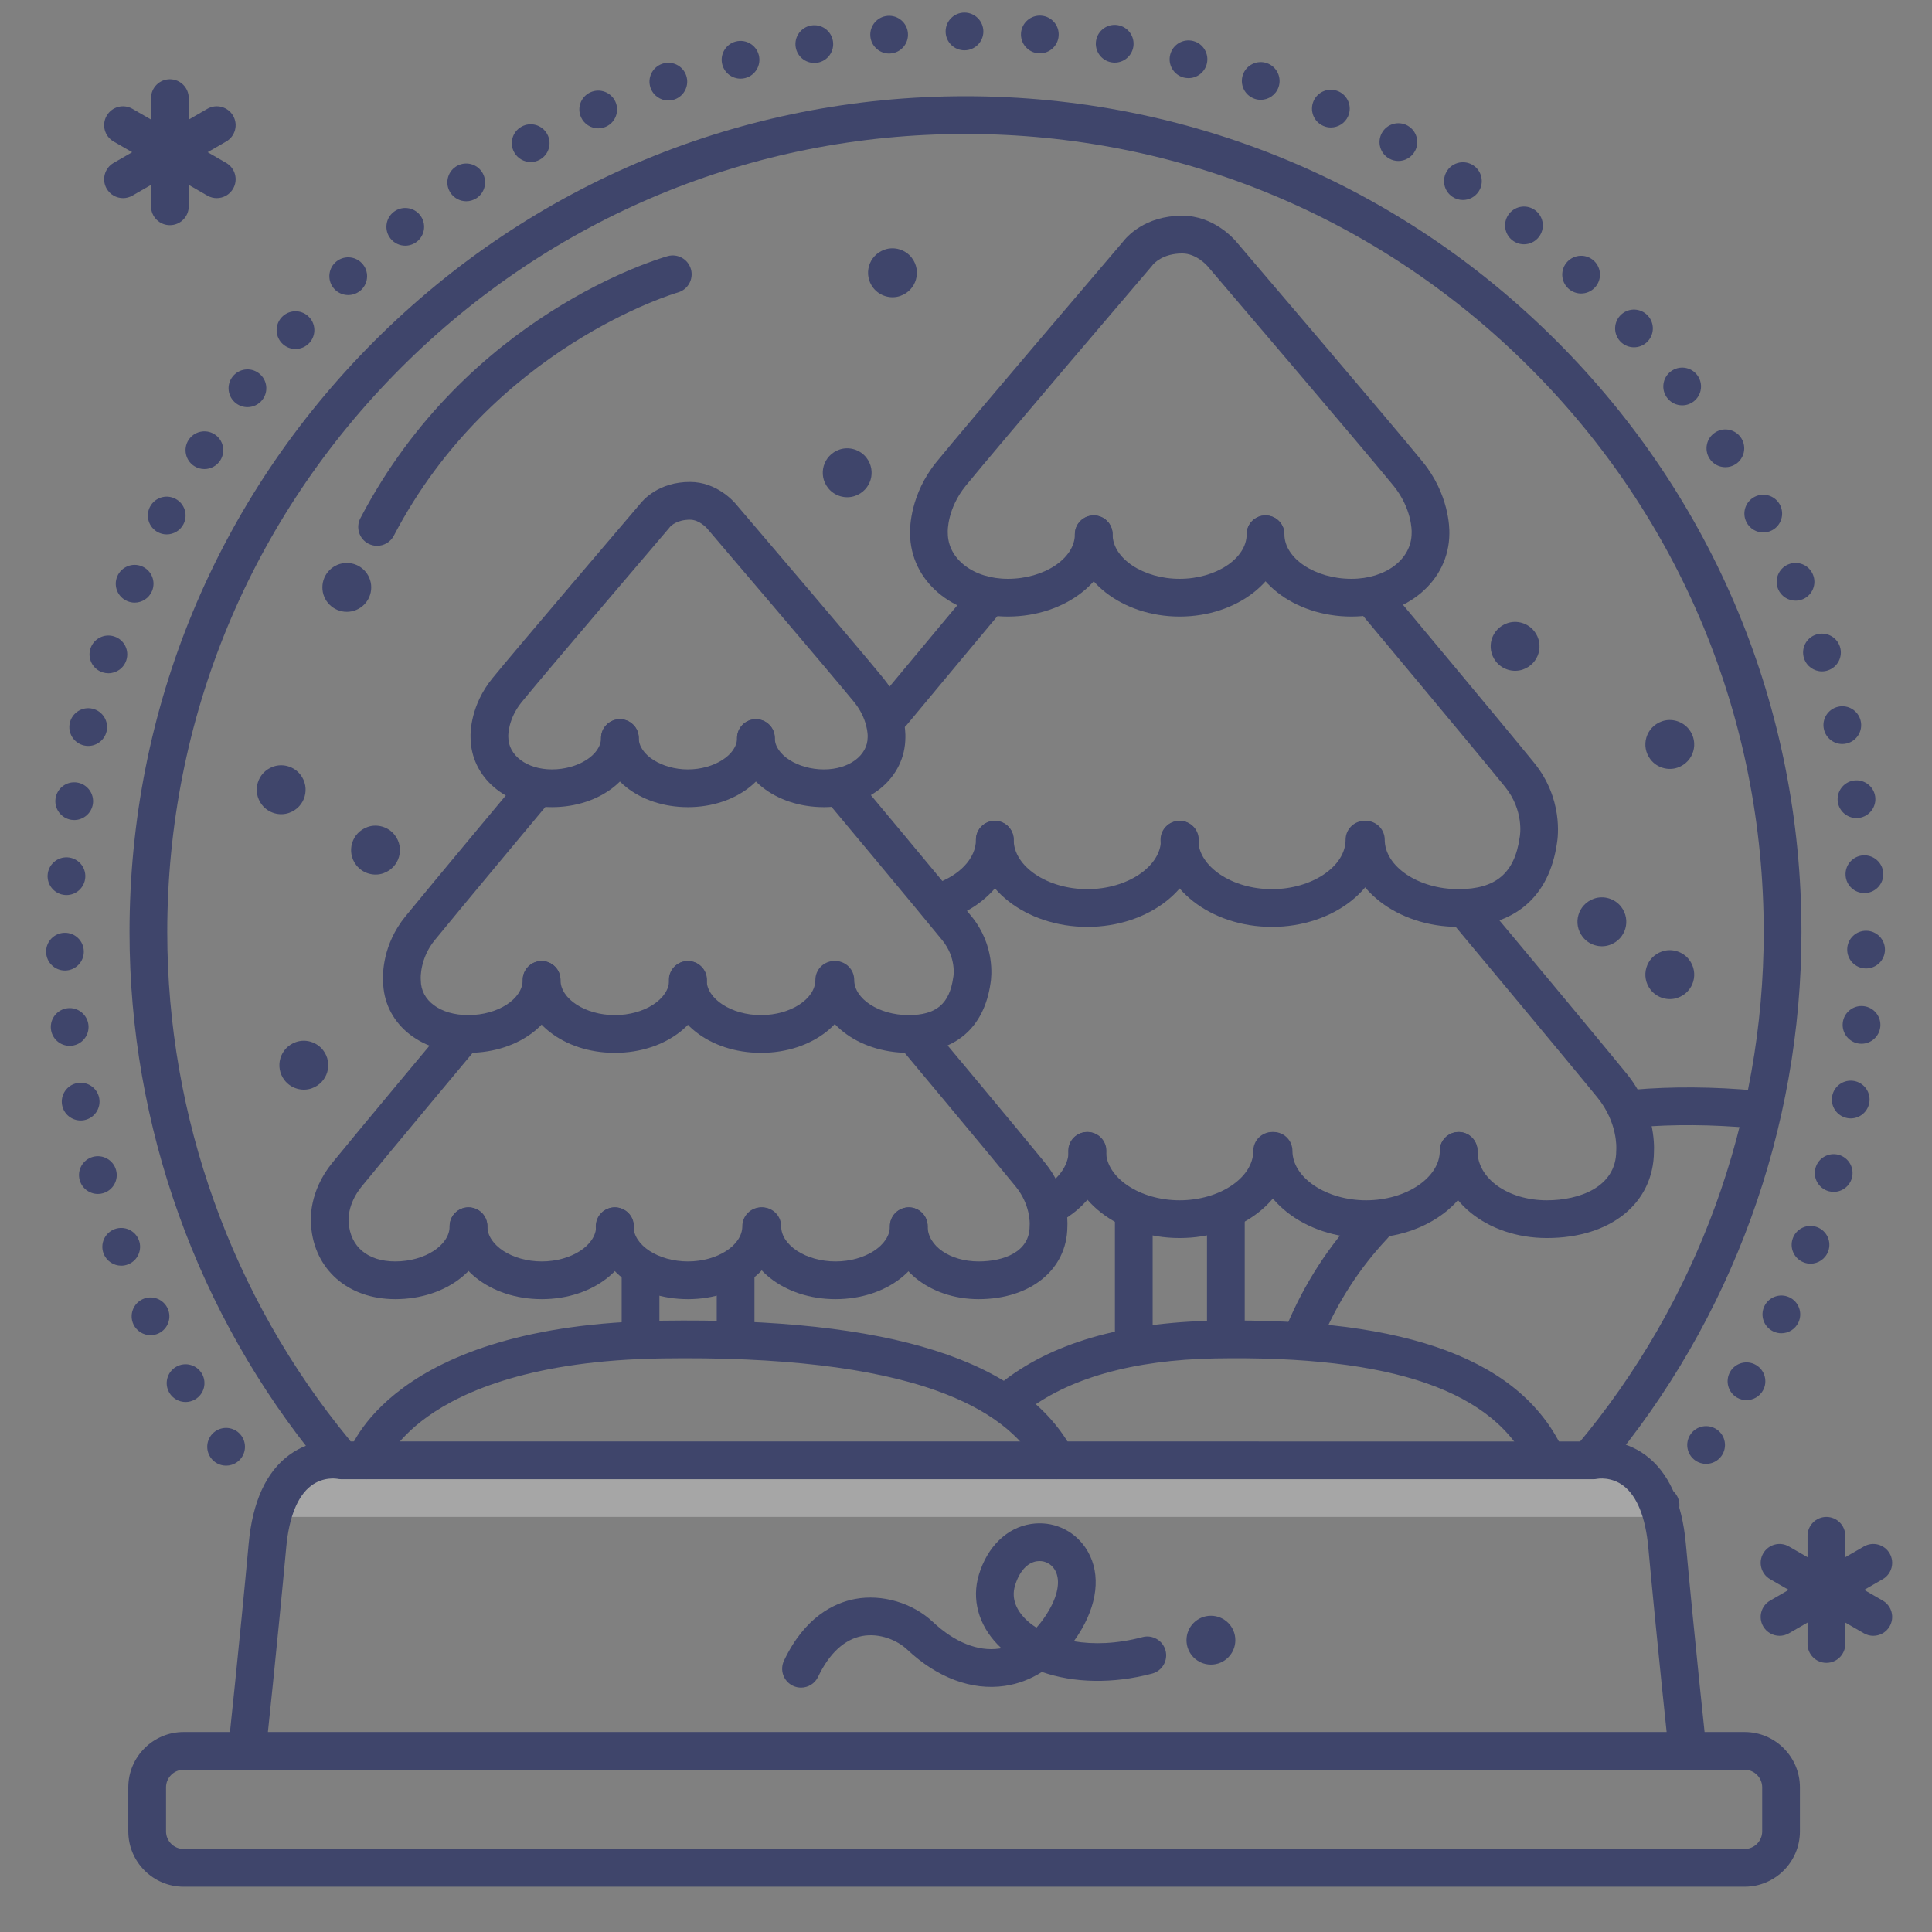 <?xml version="1.0" ?><svg enable-background="new 0 0 512 512" version="1.1" viewBox="0 0 512 512" xml:space="preserve" xmlns="http://www.w3.org/2000/svg" xmlns:xlink="http://www.w3.org/1999/xlink"><rect x="0" y="0" width="512" height="512" fill="#808080" stroke="none"/><g id="Colors"><g><path d="M465.006,299c-0.151,0-0.305-0.007-0.459-0.021c-10.829-0.985-21.186-1.063-30.775-0.23    c-2.746,0.238-5.175-1.798-5.413-4.549s1.798-5.175,4.55-5.414c10.175-0.882,21.126-0.804,32.545,0.234    c2.75,0.25,4.776,2.682,4.526,5.432C469.743,297.049,467.562,299,465.006,299z" fill="#3F456B"/></g><g><path d="M345.541,358.425c-0.642,0-1.293-0.124-1.922-0.386c-2.549-1.062-3.754-3.99-2.691-6.539    c4.696-11.267,11.245-21.409,19.465-30.145c1.893-2.011,5.056-2.108,7.068-0.215c2.011,1.892,2.107,5.057,0.215,7.067    c-7.393,7.856-13.286,16.987-17.518,27.139C349.357,357.267,347.499,358.425,345.541,358.425z" fill="#3F456B"/></g><g><g><path d="M312.616,163.394c-15.31,0-27.766-9.78-27.766-21.802c0-2.761,2.238-5,5-5s5,2.239,5,5     c0,6.397,8.136,11.802,17.766,11.802s17.766-5.405,17.766-11.802c0-2.761,2.238-5,5-5s5,2.239,5,5     C340.382,153.614,327.926,163.394,312.616,163.394z" fill="#3F456B"/></g><g><path d="M288.156,245.635c-16.277,0-29.52-10.361-29.52-23.097c0-2.761,2.238-5,5-5s5,2.239,5,5     c0,7.099,8.938,13.097,19.52,13.097s19.52-5.998,19.52-13.097c0-2.761,2.238-5,5-5s5,2.239,5,5     C317.676,235.274,304.434,245.635,288.156,245.635z" fill="#3F456B"/></g><g><path d="M337.076,245.635c-16.277,0-29.52-10.361-29.52-23.097c0-2.761,2.238-5,5-5s5,2.239,5,5     c0,7.099,8.938,13.097,19.52,13.097s19.52-5.998,19.52-13.097c0-2.761,2.238-5,5-5s5,2.239,5,5     C366.596,235.274,353.354,245.635,337.076,245.635z" fill="#3F456B"/></g><g><path d="M358.147,163.394c-15.31,0-27.766-9.78-27.766-21.802c0-2.761,2.238-5,5-5s5,2.239,5,5     c0,6.397,8.136,11.802,17.766,11.802c9.094,0,15.951-5.211,15.951-12.122c0-0.085,0.002-0.171,0.007-0.256     c0.005-0.202,0.128-6.209-4.817-12.293c-7.576-9.32-48.794-57.624-49.21-58.111c-0.025-0.03-0.051-0.061-0.076-0.092l0,0     c-0.001,0-2.879-3.351-6.682-3.351c-5.181,0-7.527,2.641-7.859,3.049c-0.114,0.183-0.146,0.205-0.307,0.393     c-0.416,0.487-41.635,48.791-49.211,58.111c-4.976,6.12-4.78,12.164-4.776,12.223c0.005,0.095,0.008,0.19,0.008,0.285     c0,6.934,6.84,12.163,15.91,12.163c9.63,0,17.766-5.405,17.766-11.802c0-2.761,2.238-5,5-5s5,2.239,5,5     c0,12.022-12.456,21.802-27.766,21.802c-14.74,0-25.864-9.488-25.91-22.084c-0.039-1.489,0.045-10.329,7.009-18.895     c7.519-9.249,46.282-54.683,49.24-58.15c1.127-1.502,5.99-7.095,15.896-7.095c8.278,0,13.607,6.037,14.394,6.985     c2.075,2.432,41.722,48.896,49.334,58.261c6.983,8.59,7.084,17.487,7.051,18.925     C384.058,153.917,372.915,163.394,358.147,163.394z" fill="#3F456B"/></g><g><path d="M236.455,193.909c-1.126,0-2.258-0.378-3.191-1.154c-2.125-1.764-2.416-4.917-0.652-7.041     c11.6-13.966,25.437-30.526,25.437-30.526l7.674,6.412c-0.001,0.001-13.827,16.549-25.417,30.503     C239.315,193.294,237.891,193.909,236.455,193.909z" fill="#3F456B"/></g><g><path d="M249.172,244.05c-2.095,0-4.047-1.328-4.744-3.425c-0.87-2.621,0.548-5.451,3.169-6.322     c6.706-2.229,11.04-6.846,11.04-11.765c0-2.761,2.238-5,5-5s5,2.239,5,5c0,9.301-7.021,17.644-17.888,21.255     C250.227,243.967,249.694,244.05,249.172,244.05z" fill="#3F456B"/></g><g><path d="M386.487,245.635c-16.277,0-29.52-10.361-29.52-23.097c0-2.761,2.238-5,5-5s5,2.239,5,5     c0,7.099,8.938,13.097,19.52,13.097c9.896,0,14.903-4.225,16.236-13.7c0.014-0.1,0.031-0.199,0.051-0.297     c0.041-0.229,1.166-6.862-3.989-13.203c-8.179-10.061-38.595-46.469-38.901-46.835c-1.771-2.119-1.488-5.272,0.631-7.043     c2.121-1.771,5.273-1.487,7.043,0.631c0.307,0.367,30.767,36.827,38.987,46.939c7.701,9.473,6.348,19.661,6.068,21.288     C410.565,237.746,401.29,245.635,386.487,245.635z" fill="#3F456B"/></g><g><path d="M277.885,324.756c-1.799,0-3.538-0.974-4.432-2.678c-1.283-2.445-0.341-5.468,2.104-6.75     c4.792-2.514,7.653-6.376,7.653-10.332c0-2.761,2.238-5,5-5s5,2.239,5,5c0,7.742-4.862,14.915-13.007,19.188     C279.462,324.572,278.668,324.756,277.885,324.756z" fill="#3F456B"/></g><g><path d="M312.616,328.093c-16.28,0-29.524-10.361-29.524-23.097c0-2.761,2.238-5,5-5s5,2.239,5,5     c0,7.1,8.941,13.097,19.524,13.097s19.523-5.998,19.523-13.097c0-2.761,2.238-5,5-5s5,2.239,5,5     C342.14,317.731,328.896,328.093,312.616,328.093z" fill="#3F456B"/></g><g><path d="M362.036,328.093c-16.279,0-29.523-10.361-29.523-23.097c0-2.761,2.238-5,5-5s5,2.239,5,5     c0,7.1,8.94,13.097,19.523,13.097s19.523-5.998,19.523-13.097c0-2.761,2.238-5,5-5s5,2.239,5,5     C391.56,317.731,378.315,328.093,362.036,328.093z" fill="#3F456B"/></g><g><path d="M409.938,328.093c-15.92,0-28.391-10.146-28.391-23.097c0-2.761,2.238-5,5-5s5,2.239,5,5     c0,7.344,8.078,13.097,18.391,13.097c8.478,0,18.378-3.431,18.378-13.099c0-0.142,0.006-0.283,0.018-0.424     c0.016-0.243,0.403-7.069-4.969-13.678c-8.179-10.061-38.596-46.468-38.902-46.834c-1.771-2.119-1.488-5.272,0.631-7.043     c2.118-1.771,5.271-1.489,7.043,0.631c0.307,0.367,30.767,36.826,38.988,46.939c7.398,9.1,7.281,18.792,7.191,20.562     C438.231,318.879,426.849,328.093,409.938,328.093z" fill="#3F456B"/></g><g><path d="M324.868,358.424c-2.762,0-5-2.239-5-5v-30.758c0-2.761,2.238-5,5-5s5,2.239,5,5v30.758     C329.868,356.185,327.63,358.424,324.868,358.424z" fill="#3F456B"/></g><g><path d="M300.462,360.424c-2.762,0-5-2.239-5-5v-32.758c0-2.761,2.238-5,5-5s5,2.239,5,5v32.758     C305.462,358.185,303.224,360.424,300.462,360.424z" fill="#3F456B"/></g></g><g><g><path d="M182.305,213.904c-12.91,0-23.023-8.04-23.023-18.302c0-2.761,2.239-5,5-5s5,2.239,5,5     c0,4.423,6.085,8.302,13.023,8.302s13.023-3.879,13.023-8.302c0-2.761,2.239-5,5-5s5,2.239,5,5     C205.328,205.864,195.215,213.904,182.305,213.904z" fill="#3F456B"/></g><g><path d="M162.94,279.013c-13.689,0-24.412-8.489-24.412-19.327c0-2.761,2.239-5,5-5s5,2.239,5,5     c0,5.056,6.6,9.327,14.412,9.327s14.412-4.271,14.412-9.327c0-2.761,2.239-5,5-5s5,2.239,5,5     C187.352,270.523,176.629,279.013,162.94,279.013z" fill="#3F456B"/></g><g><path d="M201.669,279.013c-13.689,0-24.412-8.489-24.412-19.327c0-2.761,2.239-5,5-5s5,2.239,5,5     c0,5.056,6.6,9.327,14.412,9.327s14.412-4.271,14.412-9.327c0-2.761,2.238-5,5-5s5,2.239,5,5     C226.081,270.523,215.358,279.013,201.669,279.013z" fill="#3F456B"/></g><g><path d="M218.352,213.904c-12.91,0-23.023-8.039-23.023-18.302c0-2.761,2.239-5,5-5s5,2.239,5,5     c0,4.423,6.086,8.302,13.023,8.302c6.605,0,11.586-3.678,11.586-8.555c0-0.086,0.002-0.171,0.007-0.257     c0.001-0.121,0.064-4.537-3.581-9.021c-5.99-7.368-38.614-45.601-38.943-45.986c-0.026-0.03-0.051-0.061-0.077-0.092c0,0,0,0,0,0     c-0.001,0-1.986-2.269-4.482-2.269c-3.461,0-5.041,1.594-5.374,1.981c-0.113,0.188-0.125,0.174-0.299,0.378     c-0.329,0.385-32.953,38.618-38.943,45.986c-3.634,4.471-3.553,8.845-3.547,9.029c0.005,0.094,0.005,0.122,0.005,0.216     c0,4.896,4.967,8.588,11.554,8.588c6.938,0,13.023-3.879,13.023-8.302c0-2.761,2.239-5,5-5s5,2.239,5,5     c0,10.263-10.113,18.302-23.023,18.302c-12.245,0-21.49-7.936-21.554-18.478c-0.048-1.411,0.02-8.575,5.782-15.664     c5.95-7.319,36.553-43.189,38.987-46.042c1.04-1.363,5.177-5.997,13.389-5.997c6.986,0,11.487,5.054,12.189,5.898     c1.668,1.955,33.039,38.72,39.071,46.14c5.775,7.104,5.856,14.31,5.814,15.686C239.88,205.977,230.619,213.904,218.352,213.904z      M177.526,139.643L177.526,139.643L177.526,139.643z" fill="#3F456B"/></g><g><path d="M124.117,279.013c-13.025,0-22.498-8.01-22.6-19.072c-0.1-1.693-0.188-9.566,5.913-17.071     c6.513-8.012,30.632-36.881,30.875-37.172c1.771-2.119,4.923-2.401,7.043-0.631c2.119,1.771,2.401,4.924,0.631,7.043     c-0.242,0.29-24.318,29.108-30.789,37.067c-3.951,4.86-3.696,10.103-3.692,10.153c0.012,0.143,0.019,0.286,0.019,0.429     c0,5.448,5.182,9.253,12.601,9.253c7.812,0,14.412-4.271,14.412-9.327c0-2.761,2.239-5,5-5s5,2.239,5,5     C148.529,270.523,137.806,279.013,124.117,279.013z" fill="#3F456B"/></g><g><path d="M240.787,279.013c-13.688,0-24.411-8.489-24.411-19.327c0-2.761,2.238-5,5-5s5,2.239,5,5     c0,5.056,6.6,9.327,14.411,9.327c7.306,0,10.842-2.976,11.823-9.95c0.014-0.099,0.031-0.198,0.051-0.296     c0.022-0.138,0.81-4.969-2.946-9.589c-6.471-7.96-30.547-36.777-30.789-37.067c-1.771-2.119-1.488-5.272,0.631-7.043     c2.119-1.771,5.271-1.488,7.043,0.631c0.243,0.291,24.362,29.16,30.875,37.172c6.304,7.754,5.279,16.137,5.028,17.653     C260.8,272.446,253.09,279.013,240.787,279.013z" fill="#3F456B"/></g><g><path d="M143.569,344.292c-13.69,0-24.415-8.489-24.415-19.327c0-2.761,2.239-5,5-5s5,2.239,5,5     c0,5.056,6.601,9.327,14.415,9.327s14.415-4.271,14.415-9.327c0-2.761,2.239-5,5-5s5,2.239,5,5     C167.984,335.803,157.259,344.292,143.569,344.292z" fill="#3F456B"/></g><g><path d="M182.305,344.292c-13.69,0-24.415-8.489-24.415-19.327c0-2.761,2.239-5,5-5s5,2.239,5,5     c0,5.056,6.601,9.327,14.415,9.327s14.415-4.271,14.415-9.327c0-2.761,2.239-5,5-5s5,2.239,5,5     C206.72,335.803,195.995,344.292,182.305,344.292z" fill="#3F456B"/></g><g><path d="M104.753,344.292c-12.478,0-21.433-7.812-22.32-19.454c-0.164-1.523-0.595-9.029,5.632-16.689     c6.513-8.012,30.632-36.881,30.875-37.172c1.771-2.12,4.924-2.402,7.043-0.631c2.119,1.771,2.401,4.924,0.631,7.043     c-0.242,0.29-24.318,29.108-30.789,37.068c-3.856,4.744-3.467,9.136-3.448,9.32c0.014,0.104,0.015,0.127,0.022,0.233     c0.46,6.438,5.078,10.282,12.354,10.282c7.812,0,14.411-4.271,14.411-9.327c0-2.761,2.239-5,5-5s5,2.239,5,5     C129.164,335.803,118.441,344.292,104.753,344.292z" fill="#3F456B"/></g><g><path d="M221.43,344.292c-13.69,0-24.415-8.489-24.415-19.327c0-2.761,2.239-5,5-5s5,2.239,5,5     c0,5.056,6.602,9.327,14.415,9.327s14.415-4.271,14.415-9.327c0-2.761,2.238-5,5-5s5,2.239,5,5     C245.845,335.803,235.12,344.292,221.43,344.292z" fill="#3F456B"/></g><g><path d="M259.353,344.292c-13.188,0-23.518-8.489-23.518-19.327c0-2.761,2.238-5,5-5s5,2.239,5,5     c0,5.23,5.938,9.327,13.518,9.327c6.53,0,13.508-2.451,13.508-9.329c0-0.142,0.006-0.283,0.018-0.424     c0.009-0.155,0.268-5.198-3.704-10.083c-6.471-7.96-30.547-36.777-30.789-37.067c-1.771-2.119-1.488-5.272,0.631-7.043     c2.119-1.771,5.271-1.489,7.043,0.631c0.243,0.291,24.362,29.16,30.875,37.172c6.099,7.501,6.022,15.312,5.926,16.992     C282.76,336.428,273.122,344.292,259.353,344.292z" fill="#3F456B"/></g><g><path d="M194.94,358.699c-2.761,0-5-2.239-5-5v-17.185c0-2.761,2.239-5,5-5s5,2.239,5,5v17.185     C199.94,356.46,197.701,358.699,194.94,358.699z" fill="#3F456B"/></g><g><path d="M169.748,358.699c-2.761,0-5-2.239-5-5v-17.185c0-2.761,2.239-5,5-5s5,2.239,5,5v17.185     C174.748,356.46,172.509,358.699,169.748,358.699z" fill="#3F456B"/></g></g><g><path d="M97.002,392.001c-0.486,0-0.979-0.071-1.468-0.221c-2.64-0.81-4.124-3.606-3.314-6.246    c0.432-1.408,11.398-34.493,83.136-35.534c60.608-0.892,96.281,10.459,109.065,34.665c1.29,2.441,0.356,5.466-2.086,6.756    c-2.438,1.287-5.467,0.356-6.756-2.086c-4.803-9.093-13.726-15.882-27.276-20.755c-17.094-6.146-41.59-9.036-72.801-8.581    c-34.309,0.498-52.773,8.671-62.221,15.44c-9.205,6.595-11.481,12.965-11.5,13.026C101.121,390.618,99.141,392.001,97.002,392.001    z" fill="#3F456B"/></g><g><path d="M410.003,392.001c-1.916,0-3.744-1.107-4.572-2.971c-9.043-20.346-36.299-29.847-83.345-29.032    c-21.86,0.377-39.361,5.346-50.608,14.368c-2.153,1.728-5.301,1.383-7.029-0.772c-1.728-2.154-1.382-5.301,0.771-7.029    c13.179-10.571,32.253-16.144,56.694-16.565c51.484-0.903,81.802,10.551,92.655,34.968c1.121,2.523-0.016,5.479-2.539,6.6    C411.371,391.862,410.682,392.001,410.003,392.001z" fill="#3F456B"/></g><g><path d="M436.88,402.74c-2.13-1.76-2.43-4.91-0.67-7.04l0,0c1.76-2.13,4.91-2.43,7.04-0.67l0,0    c2.13,1.75,2.43,4.9,0.67,7.03l0,0c-0.99,1.2-2.42,1.82-3.86,1.82l0,0C438.939,403.88,437.81,403.51,436.88,402.74z M55.82,386.27    L55.82,386.27c-1.58-2.27-1.02-5.38,1.24-6.96l0,0c2.27-1.58,5.38-1.02,6.96,1.24l0,0c1.58,2.27,1.03,5.38-1.24,6.96l0,0    c-0.87,0.61-1.87,0.9-2.86,0.9l0,0C58.34,388.41,56.79,387.67,55.82,386.27z M449.29,387.05c-2.271-1.57-2.84-4.69-1.26-6.96l0,0    c1.569-2.27,4.689-2.83,6.96-1.25l0,0c2.27,1.57,2.829,4.68,1.26,6.95l0,0c-0.98,1.4-2.53,2.15-4.12,2.15l0,0    C451.149,387.94,450.149,387.65,449.29,387.05z M44.85,369.05c-1.38-2.39-0.57-5.45,1.83-6.83l0,0c2.38-1.38,5.44-0.57,6.83,1.82    l0,0c1.38,2.39,0.57,5.45-1.82,6.83l0,0c-0.79,0.46-1.65,0.68-2.5,0.68l0,0C47.46,371.55,45.78,370.65,44.85,369.05z     M460.34,370.39c-2.39-1.38-3.21-4.44-1.84-6.83l0,0c1.38-2.4,4.439-3.22,6.83-1.84l0,0c2.39,1.38,3.22,4.44,1.84,6.83l0,0    c-0.93,1.61-2.61,2.5-4.34,2.5l0,0C461.979,371.05,461.13,370.84,460.34,370.39z M35.37,350.98c-1.18-2.5-0.11-5.48,2.39-6.66l0,0    c2.49-1.18,5.47-0.11,6.65,2.39l0,0c1.18,2.49,0.11,5.47-2.38,6.65l0,0c-0.69,0.33-1.42,0.48-2.13,0.48l0,0    C38.02,353.84,36.22,352.78,35.37,350.98z M469.96,352.85c-2.5-1.17-3.58-4.15-2.4-6.65l0,0c1.17-2.5,4.15-3.57,6.65-2.4l0,0    c2.49,1.17,3.57,4.15,2.399,6.65l0,0c-0.85,1.81-2.649,2.88-4.529,2.88l0,0C471.37,353.33,470.64,353.18,469.96,352.85z     M27.44,332.17c-0.97-2.59,0.35-5.47,2.94-6.44l0,0c2.59-0.96,5.47,0.36,6.43,2.94l0,0c0.96,2.59-0.35,5.47-2.94,6.43l0,0    c-0.57,0.22-1.16,0.32-1.74,0.32l0,0C30.1,335.42,28.19,334.18,27.44,332.17z M478.069,334.57c-2.59-0.95-3.909-3.83-2.949-6.42    l0,0c0.949-2.59,3.83-3.91,6.42-2.95l0,0c2.59,0.96,3.91,3.83,2.95,6.42l0,0c-0.74,2.02-2.66,3.27-4.69,3.27l0,0    C479.229,334.89,478.64,334.79,478.069,334.57z M21.12,312.75c-0.74-2.66,0.81-5.42,3.47-6.16l0,0c2.66-0.74,5.42,0.81,6.16,3.47    l0,0c0.75,2.66-0.81,5.42-3.47,6.16l0,0c-0.45,0.13-0.9,0.19-1.34,0.19l0,0C23.75,316.41,21.74,314.96,21.12,312.75z     M484.609,315.68c-2.659-0.74-4.22-3.49-3.479-6.15l0,0c0.729-2.66,3.49-4.22,6.15-3.49l0,0c2.659,0.74,4.22,3.49,3.489,6.15l0,0    c-0.62,2.22-2.63,3.67-4.819,3.67l0,0C485.51,315.86,485.06,315.8,484.609,315.68z M16.46,292.87c-0.51-2.71,1.27-5.33,3.98-5.84    l0,0c2.71-0.52,5.33,1.26,5.85,3.97l0,0c0.51,2.72-1.27,5.33-3.98,5.85l0,0c-0.31,0.06-0.63,0.09-0.94,0.09l0,0    C19.02,296.94,16.92,295.27,16.46,292.87z M489.54,296.3c-2.721-0.51-4.5-3.12-3.99-5.83l0,0c0.51-2.72,3.12-4.5,5.83-4l0,0    c2.72,0.51,4.5,3.13,3.99,5.84l0,0c-0.45,2.4-2.551,4.08-4.91,4.08l0,0C490.16,296.39,489.85,296.36,489.54,296.3z M13.49,272.68    c-0.28-2.75,1.71-5.21,4.46-5.5l0,0c2.74-0.28,5.2,1.71,5.49,4.46l0,0c0.29,2.74-1.71,5.2-4.45,5.49l0,0    c-0.18,0.02-0.36,0.03-0.53,0.03l0,0C15.93,277.16,13.76,275.25,13.49,272.68z M492.81,276.58c-2.74-0.28-4.74-2.74-4.46-5.48l0,0    c0,0,0,0,0-0.01l0,0c0.28-2.74,2.73-4.74,5.48-4.46l0,0c2.75,0.28,4.75,2.74,4.47,5.48l0,0c-0.27,2.58-2.44,4.49-4.97,4.49l0,0    C493.16,276.6,492.99,276.6,492.81,276.58z M12.22,252.3c-0.06-2.76,2.13-5.04,4.89-5.1l0,0c2.76-0.06,5.04,2.13,5.1,4.89l0,0l0,0    l0,0c0.06,2.76-2.13,5.05-4.89,5.11l0,0c-0.04,0-0.07,0-0.11,0l0,0C14.5,257.2,12.27,255.03,12.22,252.3z M494.439,256.65    c-2.77-0.05-4.96-2.33-4.909-5.09l0,0c0.05-2.76,2.329-4.96,5.09-4.9l0,0c2.76,0.05,4.96,2.33,4.91,5.09l0,0    c-0.051,2.73-2.28,4.9-5,4.9l0,0C494.5,256.65,494.47,256.65,494.439,256.65z M17.31,237.19c-2.76-0.17-4.86-2.54-4.69-5.3l0,0    c0.17-2.75,2.54-4.85,5.3-4.68l0,0c2.76,0.17,4.85,2.54,4.68,5.29l0,0c-0.16,2.66-2.36,4.7-4.98,4.7l0,0    C17.51,237.2,17.41,237.2,17.31,237.19z M489.1,231.99L489.1,231.99L489.1,231.99c-0.18-2.76,1.91-5.13,4.67-5.31l0,0    c2.75-0.17,5.13,1.92,5.311,4.67v0.01c0.17,2.75-1.92,5.13-4.681,5.3l0,0c-0.109,0.01-0.21,0.01-0.319,0.01l0,0    C491.46,236.67,489.26,234.64,489.1,231.99z M18.95,217.27c-2.74-0.4-4.63-2.94-4.23-5.67l0,0c0.4-2.74,2.93-4.63,5.67-4.23l0,0    c2.73,0.4,4.62,2.94,4.23,5.67l0,0c-0.37,2.49-2.51,4.28-4.95,4.28l0,0C19.43,217.32,19.19,217.3,18.95,217.27z M487.04,212.53    c-0.4-2.73,1.49-5.28,4.22-5.68l0,0c2.73-0.4,5.271,1.48,5.68,4.21l0,0c0.4,2.73-1.489,5.28-4.22,5.68l0,0    c-0.25,0.04-0.49,0.06-0.729,0.06l0,0C489.55,216.8,487.41,215.01,487.04,212.53z M22.24,197.55c-2.69-0.63-4.36-3.31-3.73-6l0,0    c0.62-2.69,3.31-4.37,6-3.74l0,0c2.69,0.63,4.36,3.31,3.74,6l0,0c-0.54,2.31-2.6,3.87-4.87,3.87l0,0    C23,197.68,22.62,197.64,22.24,197.55z M483.37,193.31c-0.641-2.69,1.029-5.38,3.72-6.01l0,0c2.69-0.64,5.38,1.03,6.01,3.72l0,0    c0.63,2.69-1.03,5.38-3.72,6.01l0,0c-0.39,0.09-0.771,0.14-1.15,0.14l0,0C485.96,197.17,483.91,195.61,483.37,193.31z     M27.19,178.18c-2.63-0.85-4.07-3.67-3.22-6.3l0,0c0.85-2.63,3.67-4.07,6.3-3.21l0,0c2.63,0.84,4.06,3.67,3.21,6.29l0,0    c-0.68,2.12-2.64,3.46-4.75,3.46l0,0C28.22,178.42,27.7,178.34,27.19,178.18z M478.09,174.47c-0.86-2.63,0.57-5.45,3.2-6.3l0,0    c2.63-0.86,5.45,0.57,6.31,3.2l0,0c0.851,2.62-0.58,5.44-3.21,6.3l0,0c-0.51,0.17-1.04,0.25-1.55,0.25l0,0    C480.74,177.92,478.78,176.58,478.09,174.47z M33.74,159.3c-2.55-1.06-3.74-3.99-2.67-6.54l0,0c1.07-2.55,4-3.74,6.54-2.68l0,0    c2.55,1.07,3.75,4,2.68,6.55l0,0c-0.81,1.91-2.66,3.07-4.61,3.07l0,0C35.03,159.7,34.37,159.57,33.74,159.3z M471.229,156.13    L471.229,156.13L471.229,156.13c-1.069-2.55,0.12-5.48,2.66-6.55l0,0c2.55-1.08,5.48,0.11,6.55,2.66l0,0    c1.08,2.54-0.109,5.47-2.649,6.55l0,0c-0.641,0.27-1.3,0.39-1.95,0.39l0,0C473.89,159.18,472.04,158.04,471.229,156.13z     M41.86,141.05c-2.44-1.28-3.39-4.3-2.11-6.75l0,0c1.28-2.45,4.3-3.4,6.75-2.11l0,0c2.44,1.28,3.39,4.3,2.11,6.74l0,0    c-0.89,1.71-2.63,2.69-4.44,2.69l0,0C43.39,141.62,42.6,141.43,41.86,141.05z M462.859,138.43c-1.29-2.44-0.35-5.46,2.101-6.75    l0,0c2.439-1.28,5.46-0.35,6.75,2.1l0,0c1.28,2.44,0.35,5.47-2.101,6.75l0,0c-0.739,0.39-1.54,0.58-2.319,0.58l0,0    C465.49,141.11,463.75,140.13,462.859,138.43z M51.49,123.53c-2.33-1.48-3.02-4.57-1.54-6.9l0,0c1.48-2.33,4.57-3.02,6.9-1.54l0,0    c2.33,1.48,3.02,4.57,1.54,6.9l0,0c-0.95,1.5-2.57,2.32-4.22,2.32l0,0C53.25,124.31,52.32,124.06,51.49,123.53z M453.03,121.5    c-1.48-2.33-0.801-5.42,1.529-6.9l0,0c2.32-1.49,5.41-0.81,6.9,1.52l0,0c1.479,2.33,0.8,5.42-1.521,6.91l0,0    c-0.84,0.53-1.77,0.78-2.689,0.78l0,0C455.6,123.81,453.979,123,453.03,121.5z M62.55,106.88c-2.2-1.67-2.63-4.81-0.96-7l0,0    c1.67-2.21,4.81-2.64,7.01-0.97l0,0c2.2,1.67,2.63,4.81,0.96,7.01l0,0c-0.99,1.3-2.48,1.98-3.99,1.98l0,0    C64.52,107.9,63.46,107.57,62.55,106.88z M441.819,105.45c-1.68-2.19-1.25-5.33,0.94-7l0,0c2.2-1.68,5.34-1.26,7.01,0.94l0,0    c1.67,2.2,1.25,5.33-0.939,7.01l0,0c-0.91,0.69-1.971,1.02-3.03,1.02l0,0C444.29,107.42,442.8,106.74,441.819,105.45z     M74.97,91.21c-2.06-1.85-2.22-5.01-0.38-7.06l0,0c1.85-2.06,5.01-2.22,7.06-0.38l0,0c2.06,1.85,2.22,5.01,0.38,7.06l0,0    c-0.99,1.1-2.35,1.66-3.72,1.66l0,0C77.12,92.49,75.92,92.07,74.97,91.21z M429.31,90.39c-1.85-2.04-1.689-5.21,0.36-7.06l0,0    c2.05-1.85,5.21-1.69,7.06,0.36l0,0c1.851,2.05,1.69,5.21-0.359,7.06l0,0c-0.96,0.87-2.15,1.29-3.351,1.29l0,0    C431.66,92.04,430.3,91.49,429.31,90.39z M88.64,76.62c-1.89-2.01-1.8-5.17,0.22-7.07l0,0c2.01-1.89,5.17-1.79,7.06,0.22l0,0    c1.9,2.01,1.8,5.17-0.21,7.07l0,0c-0.97,0.9-2.2,1.35-3.43,1.35l0,0C90.95,78.19,89.63,77.67,88.64,76.62z M415.59,76.43    c-2.01-1.89-2.12-5.05-0.23-7.07l0,0c1.891-2.01,5.051-2.12,7.07-0.23l0,0c2.01,1.89,2.12,5.05,0.23,7.07l0,0    c-0.99,1.05-2.32,1.58-3.65,1.58l0,0C417.78,77.78,416.56,77.33,415.59,76.43z M103.49,63.22c-1.72-2.16-1.36-5.31,0.8-7.02l0,0    c2.16-1.72,5.3-1.36,7.02,0.8l0,0c1.72,2.16,1.36,5.3-0.8,7.02l0,0c-0.92,0.73-2.02,1.09-3.11,1.09l0,0    C105.93,65.11,104.47,64.46,103.49,63.22z M400.76,63.66c-2.17-1.72-2.53-4.86-0.82-7.02l0,0c1.721-2.17,4.86-2.54,7.03-0.82l0,0    c2.16,1.71,2.53,4.85,0.811,7.02l0,0c-0.98,1.25-2.44,1.9-3.921,1.9l0,0C402.77,64.74,401.68,64.38,400.76,63.66z M119.39,51.1    c-1.53-2.3-0.91-5.4,1.39-6.93l0,0c2.3-1.53,5.4-0.91,6.93,1.38l0,0c1.53,2.3,0.92,5.4-1.38,6.94l0,0    c-0.85,0.56-1.82,0.84-2.77,0.84l0,0C121.94,53.33,120.36,52.55,119.39,51.1z M384.92,52.16c-2.3-1.52-2.93-4.62-1.4-6.93l0,0    c1.53-2.3,4.63-2.92,6.931-1.4l0,0c2.3,1.53,2.93,4.63,1.399,6.93l0,0c-0.96,1.45-2.55,2.24-4.17,2.24l0,0    C386.729,53,385.77,52.73,384.92,52.16z M136.26,40.35c-1.34-2.42-0.46-5.46,1.96-6.79l0,0c2.42-1.34,5.46-0.46,6.79,1.96l0,0    c1.34,2.41,0.46,5.46-1.96,6.79l0,0c-0.76,0.43-1.59,0.63-2.41,0.63l0,0C138.88,42.94,137.17,42,136.26,40.35z M368.18,42.04    L368.18,42.04L368.18,42.04c-2.42-1.33-3.3-4.37-1.979-6.79l0,0c1.33-2.42,4.369-3.31,6.8-1.98h-0.01    c2.42,1.33,3.31,4.37,1.979,6.79l0,0c-0.91,1.66-2.62,2.6-4.39,2.6l0,0C369.77,42.66,368.939,42.46,368.18,42.04z M153.97,31.05    c-1.13-2.52,0-5.48,2.52-6.6l0,0c2.52-1.13,5.48,0,6.61,2.52l0,0c1.12,2.52,0,5.48-2.53,6.61l0,0c-0.66,0.29-1.35,0.43-2.03,0.43    l0,0C156.63,34.01,154.8,32.91,153.97,31.05z M350.66,33.35c-2.53-1.12-3.66-4.07-2.54-6.6l0,0c1.12-2.52,4.069-3.66,6.59-2.54    h0.01c2.521,1.13,3.66,4.08,2.54,6.6l0,0c-0.83,1.87-2.66,2.97-4.58,2.97l0,0C352.01,33.78,351.319,33.65,350.66,33.35z     M172.4,23.28c-0.91-2.61,0.46-5.46,3.07-6.37l0,0c2.61-0.91,5.46,0.46,6.37,3.07l0,0c0.91,2.6-0.46,5.45-3.07,6.37l0,0    c-0.55,0.19-1.1,0.28-1.65,0.28l0,0C175.05,26.63,173.12,25.34,172.4,23.28z M332.47,26.17L332.47,26.17L332.47,26.17    c-2.61-0.9-3.99-3.75-3.09-6.36l0,0c0.91-2.61,3.75-3.99,6.36-3.08l0,0c2.609,0.9,3.989,3.75,3.09,6.36l0,0    c-0.721,2.06-2.65,3.36-4.721,3.36l0,0C333.56,26.45,333.01,26.36,332.47,26.17z M191.41,17.08c-0.69-2.67,0.92-5.4,3.6-6.09l0,0    c2.67-0.68,5.4,0.93,6.08,3.6l0,0c0.69,2.68-0.92,5.4-3.59,6.09l0,0c-0.42,0.11-0.84,0.16-1.25,0.16l0,0    C194.02,20.84,191.99,19.34,191.41,17.08z M313.729,20.55c-2.68-0.68-4.3-3.4-3.609-6.08l0,0c0.68-2.68,3.399-4.29,6.08-3.61l0,0    c2.67,0.68,4.29,3.4,3.609,6.08l0,0c-0.58,2.26-2.609,3.76-4.84,3.76l0,0C314.56,20.7,314.14,20.65,313.729,20.55z M210.87,12.51    c-0.46-2.72,1.37-5.3,4.1-5.76l0,0c2.72-0.46,5.3,1.37,5.76,4.1l0,0c0.46,2.72-1.37,5.3-4.09,5.76l0,0c0,0,0,0-0.01,0l0,0    c-0.28,0.05-0.561,0.07-0.83,0.07l0,0C213.399,16.68,211.28,14.95,210.87,12.51z M294.58,16.52c-2.721-0.45-4.561-3.03-4.11-5.75    l0,0c0.45-2.72,3.03-4.57,5.76-4.11l0,0c2.721,0.45,4.561,3.03,4.11,5.75l0,0c-0.41,2.45-2.53,4.18-4.93,4.18l0,0    C295.14,16.59,294.859,16.57,294.58,16.52z M230.649,9.6c-0.229-2.75,1.811-5.17,4.561-5.4l0,0c2.75-0.23,5.17,1.81,5.399,4.56    l0,0c0.23,2.75-1.81,5.17-4.56,5.4l0,0c-0.14,0.01-0.29,0.02-0.43,0.02l0,0C233.05,14.18,230.87,12.21,230.649,9.6z M275.16,14.12    c-2.75-0.23-4.801-2.64-4.58-5.39l0,0c0.229-2.76,2.649-4.8,5.399-4.58l0,0c2.75,0.23,4.801,2.64,4.57,5.39l0,0    c-0.21,2.61-2.4,4.59-4.97,4.59l0,0C275.439,14.13,275.3,14.13,275.16,14.12z M250.6,8.34c-0.01-2.76,2.23-5.01,4.99-5.01l0,0    c2.76,0,5,2.24,5.01,5l0,0c0,2.76-2.24,5-5,5l0,0C252.84,13.34,250.6,11.1,250.6,8.34z" fill="#3F456B"/></g><g opacity="0.3"><polygon fill="#FFFFFF" points="440.647,402 71.367,402 82.483,387 426.517,387   "/></g><g><g><path d="M99.93,144.647c-0.78,0-1.572-0.183-2.312-0.57c-2.447-1.28-3.394-4.301-2.115-6.748     c28.237-54.008,79.279-68.847,81.438-69.452c2.655-0.744,5.418,0.806,6.164,3.465c0.745,2.657-0.804,5.415-3.46,6.163     c-0.576,0.164-49.134,14.45-75.28,64.458C103.473,143.67,101.732,144.647,99.93,144.647z" fill="#3F456B"/></g></g></g><g id="Lines"><g><path d="M421.717,391.273c-1.135,0-2.276-0.384-3.214-1.172c-2.114-1.777-2.388-4.931-0.611-7.045    c31.931-37.998,49.516-86.302,49.516-136.016c0-56.506-22.004-109.629-61.958-149.584    c-39.954-39.954-93.076-61.958-149.582-61.958c-56.507,0-109.63,22.004-149.583,61.958    c-39.954,39.954-61.958,93.078-61.958,149.584c0,48.958,17.111,96.692,48.181,134.41c1.756,2.132,1.451,5.283-0.68,7.039    c-2.131,1.756-5.282,1.451-7.039-0.68c-32.541-39.504-50.462-89.497-50.462-140.768c0-59.178,23.043-114.812,64.886-156.655    c41.843-41.843,97.477-64.887,156.655-64.887c59.177,0,114.811,23.044,156.653,64.887s64.887,97.478,64.887,156.655    c0,52.063-18.417,102.653-51.859,142.449C424.559,390.667,423.143,391.273,421.717,391.273z" fill="#3F456B"/></g><g><path d="M65.561,468.002c-0.178,0-0.357-0.01-0.538-0.029c-2.746-0.294-4.733-2.758-4.44-5.503    c0.029-0.272,2.936-27.487,5.322-53.405c1.022-11.11,4.639-19.012,10.75-23.486c5.939-4.348,12.118-3.89,14.172-3.579H421.84    c2.059-0.311,8.234-0.769,14.173,3.579c6.11,4.475,9.728,12.376,10.75,23.486c2.386,25.918,5.292,53.068,5.321,53.34    c0.294,2.746-1.693,5.21-4.438,5.504c-2.757,0.29-5.21-1.693-5.505-4.439c-0.029-0.271-2.942-27.494-5.335-53.488    c-0.729-7.921-3.003-13.538-6.575-16.241c-3.285-2.487-6.819-1.868-6.968-1.841c-0.351,0.077-0.636,0.1-0.994,0.1H90.398    c-0.359,0-0.716-0.039-1.067-0.115c-0.075-0.011-3.608-0.631-6.895,1.856c-3.572,2.704-5.845,8.32-6.574,16.241    c-2.393,25.994-5.307,53.28-5.336,53.552C70.252,466.099,68.083,468.002,65.561,468.002z" fill="#3F456B"/></g><g><path d="M462.333,500H48.667C40.58,500,34,493.42,34,485.333v-11.666C34,465.58,40.58,459,48.667,459h413.666    c8.087,0,14.667,6.58,14.667,14.667v11.666C477,493.42,470.42,500,462.333,500z M48.667,469c-2.573,0-4.667,2.094-4.667,4.667    v11.666c0,2.573,2.094,4.667,4.667,4.667h413.666c2.573,0,4.667-2.094,4.667-4.667v-11.666c0-2.573-2.094-4.667-4.667-4.667    H48.667z" fill="#3F456B"/></g><g><g><path d="M484.021,440.673c-2.762,0-5-2.239-5-5V407c0-2.761,2.238-5,5-5s5,2.239,5,5v28.673     C489.021,438.435,486.783,440.673,484.021,440.673z" fill="#3F456B"/></g><g><path d="M496.438,433.506c-0.848,0-1.707-0.216-2.494-0.67l-24.844-14.336c-2.392-1.38-3.212-4.438-1.832-6.83     c1.381-2.392,4.437-3.214,6.83-1.832l24.844,14.336c2.392,1.38,3.212,4.438,1.832,6.83     C499.848,432.608,498.167,433.506,496.438,433.506z" fill="#3F456B"/></g><g><path d="M471.604,433.506c-1.729,0-3.409-0.897-4.336-2.502c-1.38-2.392-0.56-5.45,1.832-6.83l24.844-14.336     c2.392-1.381,5.448-0.56,6.83,1.832c1.38,2.392,0.56,5.45-1.832,6.83l-24.844,14.336     C473.312,433.29,472.452,433.506,471.604,433.506z" fill="#3F456B"/></g></g><g><g><path d="M45.021,59.673c-2.761,0-5-2.239-5-5V26c0-2.761,2.239-5,5-5s5,2.239,5,5v28.673     C50.021,57.435,47.783,59.673,45.021,59.673z" fill="#3F456B"/></g><g><path d="M57.438,52.506c-0.848,0-1.707-0.216-2.494-0.67L30.101,37.499c-2.392-1.38-3.212-4.438-1.832-6.83     c1.379-2.392,4.436-3.213,6.83-1.832l24.844,14.336c2.392,1.38,3.212,4.438,1.832,6.83     C60.848,51.608,59.167,52.506,57.438,52.506z" fill="#3F456B"/></g><g><path d="M32.604,52.506c-1.729,0-3.41-0.897-4.335-2.502c-1.38-2.392-0.56-5.45,1.832-6.83l24.844-14.336     c2.392-1.381,5.449-0.56,6.83,1.832s0.56,5.45-1.832,6.83L35.099,51.835C34.312,52.29,33.452,52.506,32.604,52.506z" fill="#3F456B"/></g></g><g><path d="M327.379,434.662c0,3.575-2.897,6.473-6.473,6.473c-3.574,0-6.473-2.898-6.473-6.473    c0-3.575,2.898-6.474,6.473-6.474C324.482,428.189,327.379,431.087,327.379,434.662z" fill="#3F456B"/></g><g><path d="M98.379,155.662c0,3.575-2.896,6.473-6.473,6.473c-3.574,0-6.473-2.898-6.473-6.473    c0-3.575,2.898-6.474,6.473-6.474C95.482,149.189,98.379,152.087,98.379,155.662z" fill="#3F456B"/></g><g><g><path d="M212.278,447.237c-0.719,0-1.448-0.155-2.141-0.484c-2.495-1.185-3.557-4.167-2.372-6.661     c5.518-11.621,13.294-15.306,18.846-16.352c7.157-1.348,15.252,1.046,20.622,6.101c5.706,5.372,11.962,7.874,17.588,7.05     c0.187-0.027,0.372-0.058,0.556-0.092c-0.339-0.314-0.669-0.637-0.989-0.968c-5.117-5.292-6.93-12.043-4.975-18.521     c2.242-7.427,7.402-12.452,13.805-13.44c5.658-0.873,11.178,1.519,14.407,6.245c3.975,5.815,3.62,13.699-0.972,21.629     c-0.652,1.126-1.345,2.197-2.076,3.21c5.168,0.88,11.355,0.715,18.184-1.099c2.667-0.709,5.407,0.88,6.115,3.549     c0.709,2.669-0.88,5.407-3.549,6.116c-10.436,2.771-20.82,2.503-29.205-0.437c-3.038,1.932-6.355,3.191-9.852,3.703     c-8.729,1.276-17.917-2.155-25.891-9.663c-2.556-2.405-7.236-4.435-11.917-3.555c-4.691,0.884-8.725,4.623-11.664,10.814     C215.943,446.183,214.149,447.237,212.278,447.237z M275.482,413.693c-0.244,0-0.49,0.019-0.738,0.057     c-2.541,0.392-4.639,2.742-5.757,6.447c-1.142,3.781,0.778,6.807,2.59,8.681c0.85,0.879,1.884,1.712,3.084,2.47     c1.206-1.322,2.323-2.865,3.338-4.617c2.586-4.466,3.086-8.466,1.37-10.976C278.474,414.445,277.029,413.693,275.482,413.693z" fill="#3F456B"/></g></g><g><g><path d="M75.417,286.28c-2.719-3.513-1.25-8.627,3.01-10.123c2.567-0.902,5.506-0.019,7.176,2.128     c2.734,3.516,1.26,8.65-3.014,10.14C80.02,289.321,77.082,288.432,75.417,286.28z" fill="#3F456B"/></g></g><g><g><path d="M94.417,229.28c-2.719-3.513-1.25-8.627,3.01-10.123c2.567-0.902,5.506-0.019,7.176,2.128     c2.734,3.516,1.26,8.65-3.014,10.14C99.02,232.321,96.082,231.432,94.417,229.28z" fill="#3F456B"/></g></g><g><g><path d="M231.417,76.28c-2.719-3.513-1.25-8.627,3.01-10.123c2.567-0.902,5.506-0.019,7.176,2.128     c2.734,3.516,1.26,8.65-3.014,10.14C236.02,79.321,233.082,78.432,231.417,76.28z" fill="#3F456B"/></g></g><g><g><path d="M219.417,129.28c-2.719-3.513-1.25-8.627,3.01-10.123c2.567-0.902,5.506-0.019,7.176,2.128     c2.734,3.516,1.26,8.65-3.014,10.14C224.02,132.321,221.082,131.432,219.417,129.28z" fill="#3F456B"/></g></g><g><g><path d="M396.417,175.28c-2.719-3.513-1.25-8.627,3.01-10.123c2.567-0.902,5.506-0.019,7.176,2.128     c2.734,3.516,1.26,8.65-3.014,10.14C401.02,178.321,398.082,177.432,396.417,175.28z" fill="#3F456B"/></g></g><g><g><path d="M437.417,201.28c-2.719-3.513-1.25-8.627,3.01-10.123c2.567-0.902,5.506-0.019,7.176,2.128     c2.734,3.516,1.26,8.65-3.014,10.14C442.02,204.321,439.082,203.432,437.417,201.28z" fill="#3F456B"/></g></g><g><g><path d="M419.417,248.28c-2.719-3.513-1.25-8.627,3.01-10.123c2.567-0.902,5.506-0.019,7.176,2.128     c2.734,3.516,1.26,8.65-3.014,10.14C424.02,251.321,421.082,250.432,419.417,248.28z" fill="#3F456B"/></g></g><g><g><path d="M437.417,262.28c-2.719-3.513-1.25-8.627,3.01-10.123c2.567-0.902,5.506-0.019,7.176,2.128     c2.734,3.516,1.26,8.65-3.014,10.14C442.02,265.321,439.082,264.432,437.417,262.28z" fill="#3F456B"/></g></g><g><g><path d="M69.417,213.28c-2.719-3.513-1.25-8.627,3.01-10.123c2.567-0.902,5.506-0.019,7.176,2.128     c2.734,3.516,1.26,8.65-3.014,10.14C74.02,216.321,71.082,215.432,69.417,213.28z" fill="#3F456B"/></g></g></g></svg>